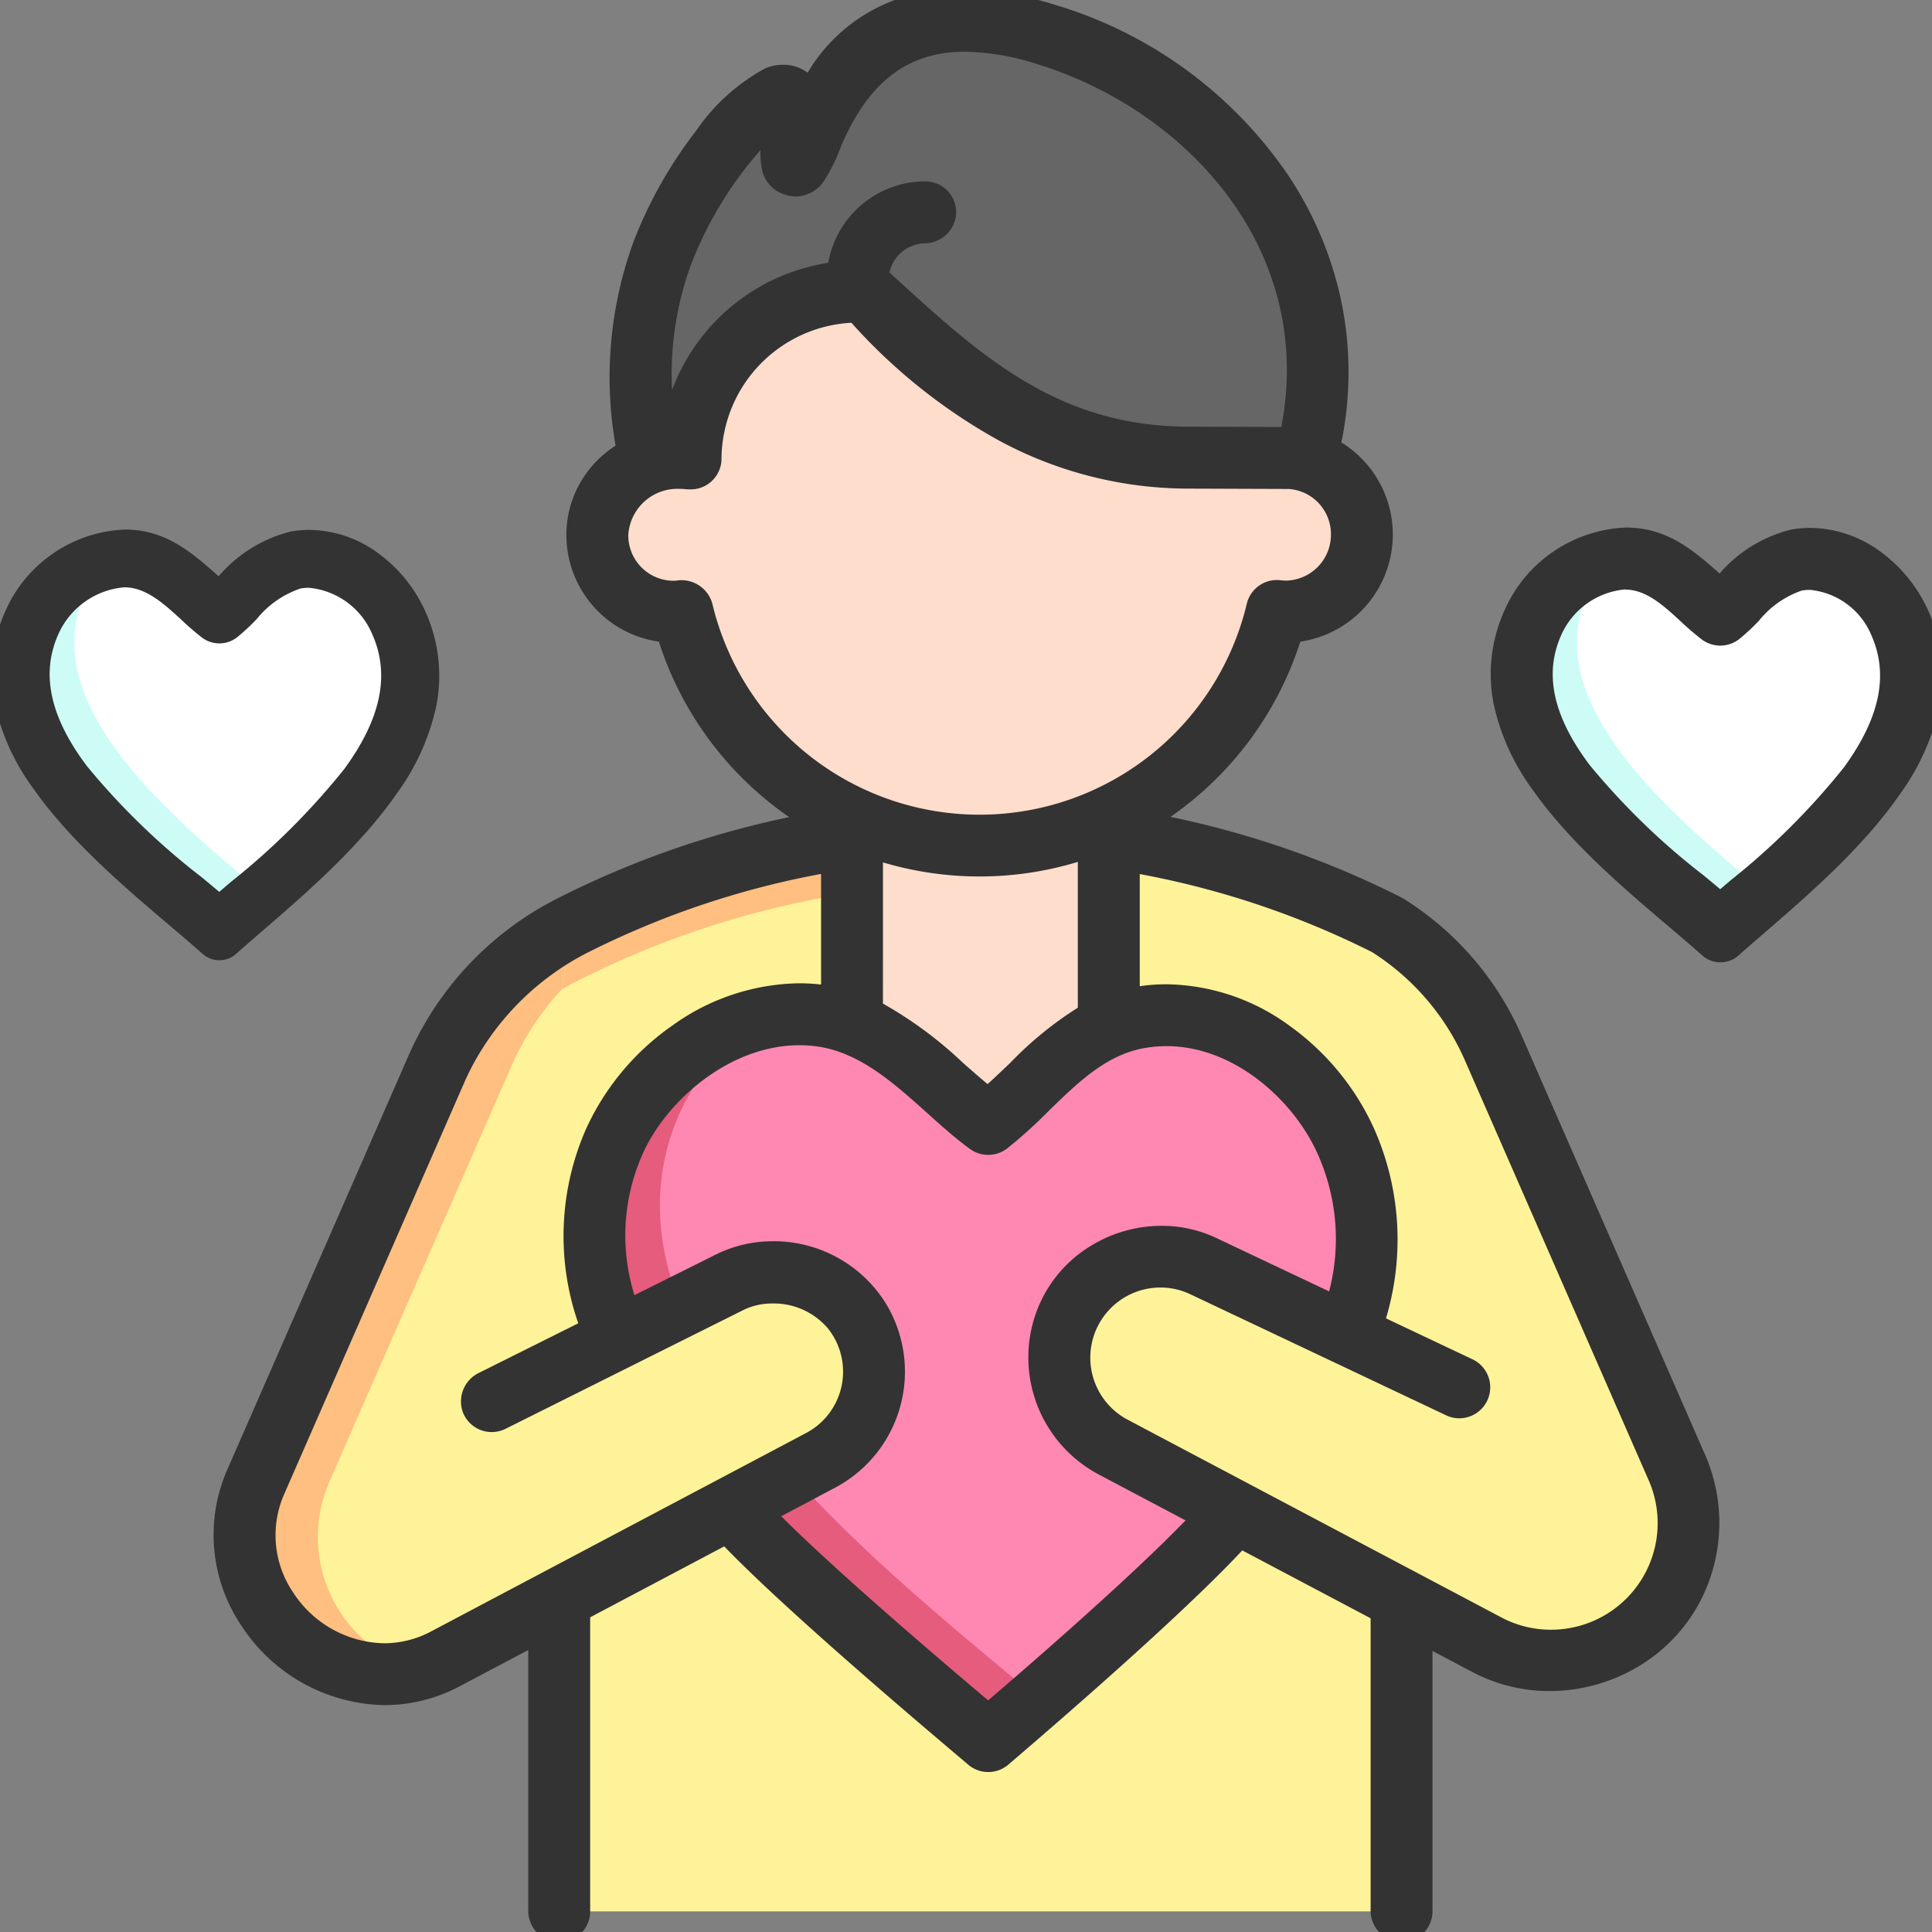 <svg xmlns="http://www.w3.org/2000/svg" xmlns:xlink="http://www.w3.org/1999/xlink" width="117" height="117" viewBox="0 0 117 117">
  <rect x="0" y="0" width="117" height="117" fill="#808080" stroke="none"/>
  <defs>
    <clipPath id="clip-path">
      <rect id="Rectángulo_401660" data-name="Rectángulo 401660" width="117" height="117" transform="translate(322.051 9711)" fill="#4635b1"/>
    </clipPath>
  </defs>
  <g id="Enmascarar_grupo_1098738" data-name="Enmascarar grupo 1098738" transform="translate(-322.051 -9711)" clip-path="url(#clip-path)">
    <g id="auto-aceptacion" transform="translate(322.051 9711.001)">
      <g id="Grupo_1101939" data-name="Grupo 1101939">
        <g id="Grupo_1101930" data-name="Grupo 1101930">
          <g id="Grupo_1101926" data-name="Grupo 1101926">
            <g id="Grupo_1101923" data-name="Grupo 1101923">
              <path id="Trazado_892693" data-name="Trazado 892693" d="M84.864,115.75V91.919l5.186-8.474V65.87A11,11,0,0,0,84,56.046a54.8,54.8,0,0,0-49.3,0A11,11,0,0,0,28.64,65.87V84.607l5.186,7.045v24.1" fill="#fff399"/>
            </g>
            <g id="Grupo_1101924" data-name="Grupo 1101924">
              <path id="Trazado_892694" data-name="Trazado 892694" d="M58.758,50.2a54.782,54.782,0,0,0-24.066,5.849A11,11,0,0,0,28.64,65.87v4.25c0-4.155,2.341-8.7,6.051-10.573a55.079,55.079,0,0,1,24.066-6.1Z" fill="#ffbf80"/>
            </g>
            <g id="Grupo_1101925" data-name="Grupo 1101925">
              <path id="Trazado_892695" data-name="Trazado 892695" d="M51.565,27.514H67.123v42.32H51.565Z" fill="#fdc"/>
            </g>
          </g>
          <g id="Grupo_1101929" data-name="Grupo 1101929">
            <g id="Grupo_1101927" data-name="Grupo 1101927">
              <path id="Trazado_892696" data-name="Trazado 892696" d="M79.061,27.825a20.131,20.131,0,0,0-.324-12.07C74.527,4.311,58.686-1.586,52.829,2.594c-3.075,2.195-4.016,7.691-4.75,7.458-.6-.191.462-3.717-.432-4.168-1.171-.59-5.559,4.165-7.556,9.432a22.747,22.747,0,0,0-.752,12.762,16.9,16.9,0,0,0,6.569,8.588C54.089,41.9,67.889,38.794,79.061,27.825Z" fill="#666"/>
            </g>
            <g id="Grupo_1101928" data-name="Grupo 1101928">
              <path id="Trazado_892697" data-name="Trazado 892697" d="M52.333,17.707l2.5,2.649a23.58,23.58,0,0,0,17.054,7.4l6.2.022a4.654,4.654,0,0,1-.213,9.3,4.533,4.533,0,0,1-.565-.039,18.524,18.524,0,0,1-36.027,0,4.53,4.53,0,0,1-.565.039,4.619,4.619,0,0,1-4.581-4.655c0-3.171,3-4.947,5.646-4.616a10.138,10.138,0,0,1,10.129-10.1Z" fill="#fdc"/>
            </g>
          </g>
        </g>
        <g id="Grupo_1101933" data-name="Grupo 1101933">
          <g id="Grupo_1101931" data-name="Grupo 1101931">
            <path id="Trazado_892698" data-name="Trazado 892698" d="M81.475,69.109c-2.079-4.633-7.158-8.375-12.465-7.469-4.049.691-6.136,4.111-9.191,6.447-3.236-2.356-5.954-5.979-10.126-6.548-5.246-.716-10.457,3-12.51,7.571C30.85,83.219,50.8,97.658,59.818,105.444,68.874,97.622,87.807,83.221,81.475,69.109Z" fill="#ff88b3"/>
          </g>
          <g id="Grupo_1101932" data-name="Grupo 1101932">
            <path id="Trazado_892699" data-name="Trazado 892699" d="M41.182,67.359a13.585,13.585,0,0,1,4.854-5.635,13.417,13.417,0,0,0-8.854,7.385C30.85,83.219,50.8,97.657,59.818,105.444c.919-.794,1.942-1.657,3.028-2.58C53.457,94.911,35.069,80.982,41.182,67.359Z" fill="#e55c7d"/>
          </g>
        </g>
        <g id="Grupo_1101936" data-name="Grupo 1101936">
          <g id="Grupo_1101934" data-name="Grupo 1101934">
            <path id="Trazado_892700" data-name="Trazado 892700" d="M29.739,84.859l14.42-7.192a6.054,6.054,0,0,1,5.514,10.779l-22.72,12.007a8.33,8.33,0,0,1-11.5-10.725l11.019-25.16a16.722,16.722,0,0,1,6.823-7.7l1.4-.824" fill="#fff399"/>
          </g>
          <g id="Grupo_1101935" data-name="Grupo 1101935">
            <path id="Trazado_892701" data-name="Trazado 892701" d="M33.294,56.87a16.72,16.72,0,0,0-6.824,7.7L15.451,89.728A8.333,8.333,0,0,0,25.326,101.1a8.337,8.337,0,0,1-5.374-11.376l11.019-25.16a16.726,16.726,0,0,1,3.057-4.66l.664-3.861Z" fill="#ffbf80"/>
          </g>
        </g>
        <g id="Grupo_1101938" data-name="Grupo 1101938">
          <g id="Grupo_1101937" data-name="Grupo 1101937">
            <path id="Trazado_892702" data-name="Trazado 892702" d="M88.362,84.029,72.841,76.691a6.121,6.121,0,0,0-5.46,10.953L90.046,99.622a8.33,8.33,0,0,0,11.5-10.725L90.427,63.5A16.72,16.72,0,0,0,84,56.046" fill="#fff399"/>
          </g>
        </g>
        <path id="Trazado_892703" data-name="Trazado 892703" d="M102.7,88.382l-11.116-25.4a17.9,17.9,0,0,0-6.909-8.02c-.017-.011-.035-.016-.053-.026s-.032-.022-.049-.031a55.839,55.839,0,0,0-15.353-5.114,19.976,19.976,0,0,0,9.052-11.509,5.924,5.924,0,0,0,2.253-11.163C83.208,15.067,75.052,4.391,63.753.9,57.962-.885,51.951-.342,49.018,5.5A1.857,1.857,0,0,0,46.6,4.7c-2.107.819-5.823,5.322-7.642,10.121A23.464,23.464,0,0,0,37.967,27.3a5.8,5.8,0,0,0-3.041,5.076,5.883,5.883,0,0,0,5.449,5.9A19.97,19.97,0,0,0,49.451,49.8a55.826,55.826,0,0,0-15.281,5.1,18.868,18.868,0,0,0-8.8,9.14L14.356,89.212c-3.543,8.1,5.427,16.462,13.225,12.337l5.034-2.663v16.808a1.287,1.287,0,0,0,1.126,1.3,1.25,1.25,0,0,0,1.373-1.245V97.564l8.871-4.693c3.876,4.147,14.123,12.716,15.043,13.512a1.249,1.249,0,0,0,1.633,0c.706-.611,10.5-8.931,14.434-13.272l8.533,4.514v18.069a1.286,1.286,0,0,0,1.127,1.3,1.25,1.25,0,0,0,1.372-1.245v-16.8l3.347,1.771A9.58,9.58,0,0,0,102.7,88.382ZM41.3,15.712a21.993,21.993,0,0,1,5.5-8.222c-.015.259-.037.521-.055.714-.11,1.279-.223,2.6,1,2.989,1.375.438,1.956-.968,2.573-2.455,2.456-5.92,6.576-7.338,12.709-5.445C73.083,6.4,80.463,15.7,78.105,26.485l-6.189-.022c-8.306-.03-13.05-4.538-18.714-9.722a2.845,2.845,0,0,1,2.773-2.628,1.3,1.3,0,0,0,1.3-1.092,1.25,1.25,0,0,0-1.239-1.409,5.348,5.348,0,0,0-5.316,4.867A11.424,11.424,0,0,0,40.644,26.5c-.091.007-.181.022-.272.033A20.868,20.868,0,0,1,41.3,15.712ZM42.531,36.7c-.236-.952-1.041-.909-1.777-.909a3.373,3.373,0,0,1-3.33-3.407,3.638,3.638,0,0,1,4.239-3.377,1.25,1.25,0,0,0,1.4-1.235,8.909,8.909,0,0,1,8.759-8.859c5.361,5.869,11.86,10.023,20.081,10.053l6.166.022a3.4,3.4,0,1,1-.588,6.772,1.251,1.251,0,0,0-1.369.939,17.262,17.262,0,0,1-33.585,0ZM65.9,51.328V61.391c-2.367,1.263-4.071,3.357-6.075,5.08-2.276-1.828-4.3-4.038-6.977-5.306v-9.8A19.823,19.823,0,0,0,65.9,51.328ZM26.413,99.339c-5.734,3.034-12.387-3.141-9.769-9.122L27.658,65.044a16.9,16.9,0,0,1,7.667-7.926,53.335,53.335,0,0,1,15.021-4.937v8.168c-5.864-1.09-11.907,2.962-14.267,8.225a15.623,15.623,0,0,0-.3,11.875L29.271,83.7a1.287,1.287,0,0,0-.658,1.589,1.249,1.249,0,0,0,1.725.674l14.414-7.2a5.01,5.01,0,0,1,5.876,1.292,4.828,4.828,0,0,1-1.506,7.267Zm33.431,4.453c-.717-.61-9.9-8.291-13.565-12.132l4.01-2.121a7.306,7.306,0,0,0-6.653-13.009l-5.6,2.795A12.941,12.941,0,0,1,38.36,69.6c1.74-3.881,6.4-7.5,11.2-6.848,3.9.533,6.565,4.144,9.552,6.321a1.256,1.256,0,0,0,1.5-.015c2.763-2.114,4.982-5.586,8.638-6.211,4.876-.832,9.364,2.858,11.11,6.752a13.367,13.367,0,0,1,.551,9.495L73.4,75.54a7.373,7.373,0,0,0-6.575,13.2L72.812,91.9c-3.724,4.032-12.494,11.481-12.968,11.887Zm40.288-8.138a7.091,7.091,0,0,1-9.49,2.854L67.989,86.525A4.872,4.872,0,0,1,72.328,77.8l15.513,7.342a1.25,1.25,0,0,0,1.068-2.261l-5.724-2.709a16.069,16.069,0,0,0-.554-11.6c-2.38-5.309-8.289-9.4-14.235-8.108V52.182a53.35,53.35,0,0,1,15,4.925,15.408,15.408,0,0,1,5.9,6.874l11.116,25.4A7.152,7.152,0,0,1,100.132,95.654Z" fill="#333"/>
        <path id="Trazado_892703_-_Contorno" data-name="Trazado 892703 - Contorno" d="M33.865,117.624c-.061,0-.122,0-.183-.009a1.919,1.919,0,0,1-1.692-1.921V99.924L27.873,102.1a9.721,9.721,0,0,1-4.585,1.16A10.564,10.564,0,0,1,14.6,98.418a9.816,9.816,0,0,1-.819-9.456L24.8,63.789a19.425,19.425,0,0,1,9.09-9.448,56.491,56.491,0,0,1,13.9-4.858A20.549,20.549,0,0,1,39.9,38.857a6.521,6.521,0,0,1-5.6-6.476,6.336,6.336,0,0,1,.914-3.279,6.559,6.559,0,0,1,2.065-2.115,23.947,23.947,0,0,1,1.1-12.385,26.717,26.717,0,0,1,3.8-6.715,11.934,11.934,0,0,1,4.2-3.767,2.916,2.916,0,0,1,1.047-.2,2.433,2.433,0,0,1,1.483.481A10.277,10.277,0,0,1,58.253-.626a19.392,19.392,0,0,1,5.684.931A26.088,26.088,0,0,1,77.9,10.449,21.8,21.8,0,0,1,81.238,18.3a21.2,21.2,0,0,1-.005,8.492,6.555,6.555,0,0,1-2.486,12.064,20.555,20.555,0,0,1-7.865,10.612,56.5,56.5,0,0,1,13.974,4.873l0,0a.806.806,0,0,1,.072.042.792.792,0,0,1,.072.04,18.53,18.53,0,0,1,7.153,8.3l11.116,25.4a10.3,10.3,0,0,1-.4,9.025,10.03,10.03,0,0,1-3.844,3.883,10.5,10.5,0,0,1-5.187,1.377,9.992,9.992,0,0,1-4.657-1.145l-2.43-1.285v15.763a1.877,1.877,0,0,1-1.874,1.876c-.06,0-.121,0-.182-.009a1.919,1.919,0,0,1-1.692-1.92V98L75.231,93.89c-2.492,2.674-7.39,7.166-13.881,12.728l-.278.238-.036.029a1.869,1.869,0,0,1-2.38,0l-.035-.029c-.107-.093-.353-.3-.693-.589C55.3,104.04,47.47,97.4,43.859,93.646L35.74,97.941v17.808A1.877,1.877,0,0,1,33.865,117.624Zm-.624-19.775v17.846a.66.66,0,0,0,.561.676.627.627,0,0,0,.688-.623V97.188L44.116,92.1l.326.349c3.391,3.627,11.6,10.583,14.293,12.869q.5.428.683.581a.626.626,0,0,0,.854,0l.263-.226a184.937,184.937,0,0,0,14.1-12.977l.326-.36,9.295,4.917v18.445a.66.66,0,0,0,.561.676.627.627,0,0,0,.688-.623V97.91l4.264,2.256a8.738,8.738,0,0,0,4.072,1,8.929,8.929,0,0,0,8.288-12.534l-11.116-25.4A17.282,17.282,0,0,0,84.371,55.5c-.017-.008-.037-.018-.061-.032l-.045-.028A55.269,55.269,0,0,0,69.111,50.4l-1.674-.3,1.469-.857A19.308,19.308,0,0,0,77.675,38.1l.125-.415.432-.028a5.3,5.3,0,0,0,2.009-9.983l-.43-.22.105-.472c2.427-10.9-4.6-21.852-16.348-25.478A18.151,18.151,0,0,0,58.253.624a9,9,0,0,0-8.677,5.151l-.561,1.116-.557-1.117a1.106,1.106,0,0,0-1.036-.6,1.654,1.654,0,0,0-.594.114c-1.945.756-5.55,5.184-7.284,9.76A22.863,22.863,0,0,0,38.583,27.2l.076.439-.39.215a5.2,5.2,0,0,0-2.719,4.529,5.259,5.259,0,0,0,4.865,5.272l.432.028.125.415a19.3,19.3,0,0,0,8.792,11.162l1.471.855-1.674.3a55.257,55.257,0,0,0-15.111,5.044,18.173,18.173,0,0,0-8.508,8.833L14.928,89.463a8.586,8.586,0,0,0,.72,8.271,9.3,9.3,0,0,0,7.641,4.279,8.484,8.484,0,0,0,4-1.015Zm26.6,6.764-.406-.345-.3-.253c-6.478-5.462-11.081-9.585-13.313-11.924l-.57-.6L50,88.985a6.7,6.7,0,0,0,2.612-9.344,6.729,6.729,0,0,0-5.8-3.227,6.425,6.425,0,0,0-2.9.673l-6.245,3.118-.227-.686a13.516,13.516,0,0,1,.345-10.177,12.963,12.963,0,0,1,4.191-5.052,10.99,10.99,0,0,1,6.436-2.242,9.071,9.071,0,0,1,1.223.083c2.949.4,5.168,2.393,7.314,4.317.862.773,1.676,1.5,2.521,2.118a.627.627,0,0,0,.372.12.616.616,0,0,0,.378-.127,27.292,27.292,0,0,0,2.4-2.166c1.864-1.819,3.792-3.7,6.515-4.165a8.96,8.96,0,0,1,1.5-.127A10.407,10.407,0,0,1,76.9,64.344a13.129,13.129,0,0,1,4.022,5,13.943,13.943,0,0,1,.581,9.923l-.2.707-8.172-3.867a6.459,6.459,0,0,0-2.785-.62,6.891,6.891,0,0,0-6.222,3.942,6.77,6.77,0,0,0,2.993,8.755l6.709,3.549-.551.6c-3.355,3.632-10.752,10-12.939,11.868ZM47.311,91.821c2.351,2.359,6.747,6.272,12.531,11.151,2.361-2.02,8.6-7.422,11.952-10.9l-5.264-2.785a8.022,8.022,0,0,1-3.548-10.375,7.844,7.844,0,0,1,3.035-3.439,8.2,8.2,0,0,1,4.327-1.24,7.7,7.7,0,0,1,3.32.74l6.827,3.231a12.57,12.57,0,0,0-.708-8.352c-1.448-3.231-5.054-6.5-9.142-6.5a7.707,7.707,0,0,0-1.293.11c-2.339.4-4.046,2.065-5.853,3.827a28.626,28.626,0,0,1-2.51,2.264,1.881,1.881,0,0,1-2.246.024c-.9-.653-1.772-1.438-2.619-2.2-2.006-1.8-4.08-3.658-6.649-4.009a7.818,7.818,0,0,0-1.054-.071c-4.253,0-8.062,3.378-9.486,6.555a12.124,12.124,0,0,0-.511,8.581l4.939-2.466a7.771,7.771,0,0,1,3.454-.8A7.984,7.984,0,0,1,53.686,79a7.954,7.954,0,0,1-3.1,11.085ZM23.26,100.762A7.989,7.989,0,0,1,16.691,97.1a7.4,7.4,0,0,1-.619-7.132L27.086,64.793a17.482,17.482,0,0,1,7.934-8.22l.025-.013a54,54,0,0,1,15.2-4.995l.73-.125V61.1l-.739-.137A10.065,10.065,0,0,0,48.4,60.8c-4.721,0-9.662,3.379-11.748,8.034a15.028,15.028,0,0,0-.277,11.414l.181.519-7,3.5a.661.661,0,0,0-.354.805.624.624,0,0,0,.585.405.614.614,0,0,0,.277-.066l14.414-7.2a5.193,5.193,0,0,1,2.31-.521,5.569,5.569,0,0,1,4.338,1.987A5.486,5.486,0,0,1,52.184,84.2a5.423,5.423,0,0,1-2.769,3.674L26.705,99.891A7.3,7.3,0,0,1,23.26,100.762ZM35.619,57.67a16.277,16.277,0,0,0-7.388,7.624L17.217,90.467a6.174,6.174,0,0,0,.52,5.947,6.728,6.728,0,0,0,5.523,3.1,6.066,6.066,0,0,0,2.861-.725L48.83,86.774a4.2,4.2,0,0,0,1.306-6.33,4.3,4.3,0,0,0-3.353-1.507,3.939,3.939,0,0,0-1.752.389l-14.414,7.2a1.873,1.873,0,0,1-2.588-1.009,1.92,1.92,0,0,1,.963-2.372l6.027-3.009a16.109,16.109,0,0,1,.491-11.814,15.449,15.449,0,0,1,5.2-6.213A13.437,13.437,0,0,1,48.4,59.546a11.394,11.394,0,0,1,1.323.077v-6.7A52.743,52.743,0,0,0,35.619,57.67ZM93.91,99.943a7.64,7.64,0,0,1-3.559-.883L67.7,87.077a5.492,5.492,0,0,1-2.8-3.688,5.553,5.553,0,0,1,1.03-4.565A5.514,5.514,0,0,1,72.6,77.238L88.109,84.58a.617.617,0,0,0,.266.06.626.626,0,0,0,.268-1.191l-6.213-2.94.159-.517a15.473,15.473,0,0,0-.527-11.16c-2.106-4.7-6.8-7.979-11.422-7.979a9.945,9.945,0,0,0-2.11.226l-.758.165v-9.8l.73.125a54.016,54.016,0,0,1,15.172,4.983l.027.014.026.016a16.035,16.035,0,0,1,6.14,7.152l11.116,25.4A7.706,7.706,0,0,1,93.91,99.943ZM70.268,77.97a4.249,4.249,0,0,0-1.987,8L90.935,97.956a6.385,6.385,0,0,0,2.975.737,6.456,6.456,0,0,0,5.929-9.057l-11.116-25.4a14.789,14.789,0,0,0-5.637-6.58,52.758,52.758,0,0,0-14.064-4.724v6.791a11.214,11.214,0,0,1,1.618-.117,12.876,12.876,0,0,1,7.508,2.552A15.571,15.571,0,0,1,83.2,68.319a16.574,16.574,0,0,1,.733,11.518l5.242,2.481a1.876,1.876,0,0,1-.8,3.571,1.858,1.858,0,0,1-.8-.18L72.061,78.367A4.214,4.214,0,0,0,70.268,77.97ZM59.837,67.283l-.405-.325c-.659-.53-1.3-1.1-1.926-1.643a21.717,21.717,0,0,0-4.927-3.585l-.358-.169V50.483l.831.29a19.2,19.2,0,0,0,12.637-.033l.834-.3V61.766l-.331.177A19.107,19.107,0,0,0,62.06,65.25c-.588.565-1.2,1.15-1.829,1.695ZM53.47,60.776a24.412,24.412,0,0,1,4.86,3.6c.482.424.977.859,1.477,1.275.471-.424.934-.869,1.385-1.3a21.688,21.688,0,0,1,4.08-3.326v-8.83a20.5,20.5,0,0,1-11.8.03Zm5.853-10.19a17.968,17.968,0,0,1-17.4-13.738c-.086-.348-.212-.435-.988-.435h-.182A4,4,0,0,1,36.8,32.382a3.83,3.83,0,0,1,1.374-2.941,4.659,4.659,0,0,1,2.995-1.092,4.577,4.577,0,0,1,.535.031c.486,0,.676-.169.74-.651a9.534,9.534,0,0,1,9.376-9.443l.28,0,.189.207c6.03,6.6,12.448,9.824,19.622,9.85l6.2.023a4.03,4.03,0,0,1,2.577,6.853,3.858,3.858,0,0,1-3.278,1.164.64.64,0,0,0-.076,0,.624.624,0,0,0-.608.474A17.968,17.968,0,0,1,59.323,50.586ZM40.936,35.163a1.938,1.938,0,0,1,2.2,1.384,16.637,16.637,0,0,0,32.372,0,1.872,1.872,0,0,1,1.821-1.422,1.9,1.9,0,0,1,.231.014,2.615,2.615,0,0,0,.33.021A2.78,2.78,0,0,0,80.6,32.382a2.744,2.744,0,0,0-2.544-2.771l-6.149-.022A24.155,24.155,0,0,1,60.5,26.679a34.106,34.106,0,0,1-8.94-7.134,8.307,8.307,0,0,0-7.867,8.229v.035l0,.035a1.865,1.865,0,0,1-2,1.787H41.62l-.036,0a3.317,3.317,0,0,0-.417-.026,2.98,2.98,0,0,0-3.118,2.783,2.747,2.747,0,0,0,2.705,2.782Zm-1.085-7.94-.1-.6a21.5,21.5,0,0,1,.957-11.137,22.48,22.48,0,0,1,5.683-8.483L47.5,6.1l-.084,1.43c-.015.259-.037.516-.056.732-.123,1.429-.107,2.125.563,2.339a.988.988,0,0,0,.3.052c.619,0,1.051-1.041,1.508-2.143l0-.007c1.847-4.452,4.7-6.616,8.713-6.616A16.152,16.152,0,0,1,63.2,2.7a23.677,23.677,0,0,1,12.533,8.959,19.231,19.231,0,0,1,3.035,6.964,18.867,18.867,0,0,1-.053,8l-.108.493-6.694-.024c-8.373-.03-13.194-4.446-18.776-9.559L52.556,17l.023-.3a3.47,3.47,0,0,1,3.384-3.206.677.677,0,0,0,.689-.544.625.625,0,0,0-.619-.708,4.747,4.747,0,0,0-4.694,4.3l-.046.511-.51.055a10.838,10.838,0,0,0-9.519,9.468l-.059.509-.511.042c-.047,0-.1.011-.156.019l-.091.012ZM53.867,16.5l.116.106c5.391,4.938,10.047,9.2,17.936,9.231l5.677.02c2.072-10.793-5.789-19.2-14.764-21.968a14.939,14.939,0,0,0-4.388-.758c-3.5,0-5.9,1.857-7.559,5.845l0,.007a10.391,10.391,0,0,1-.919,1.866A2.1,2.1,0,0,1,48.219,11.9a2.23,2.23,0,0,1-.674-.111,2.011,2.011,0,0,1-1.419-1.63,4.667,4.667,0,0,1-.073-1.065,22.885,22.885,0,0,0-4.171,6.841A19.259,19.259,0,0,0,40.7,23.616a12.052,12.052,0,0,1,9.458-7.7,5.974,5.974,0,0,1,5.872-4.934,1.875,1.875,0,0,1,1.86,2.111,1.93,1.93,0,0,1-1.9,1.641A2.236,2.236,0,0,0,53.867,16.5Z" fill="#333"/>
      </g>
      <g id="Grupo_1101942" data-name="Grupo 1101942">
        <g id="Grupo_1101940" data-name="Grupo 1101940">
          <path id="Trazado_892704" data-name="Trazado 892704" d="M115.112,37.773c-1.044-2.369-3.6-4.283-6.262-3.819-2.034.353-3.082,2.1-4.617,3.3-1.626-1.2-2.991-3.057-5.087-3.348-2.635-.367-5.253,1.532-6.284,3.872-3.181,7.215,6.842,14.6,11.371,18.58,4.549-4,14.06-11.364,10.879-18.58Z" fill="#fff"/>
        </g>
        <g id="Grupo_1101941" data-name="Grupo 1101941">
          <path id="Trazado_892705" data-name="Trazado 892705" d="M96.112,36.023a6.77,6.77,0,0,1,1.458-2.078,6.721,6.721,0,0,0-4.708,3.828c-3.181,7.215,6.843,14.6,11.371,18.58.765-.673,1.67-1.44,2.632-2.286-4.754-4.085-13.8-11.141-10.752-18.043Z" fill="#cdfcf6"/>
        </g>
        <path id="Trazado_892706" data-name="Trazado 892706" d="M103.52,57.408C98.289,52.757,88,45.563,91.673,37.231a7.61,7.61,0,0,1,7.6-4.608c2.013.28,3.433,1.684,4.885,2.953,1.31-1.25,2.546-2.568,4.428-2.895,3.422-.6,6.422,1.838,7.616,4.549,3.662,8.245-6.12,15.537-11.355,20.177a1.023,1.023,0,0,1-1.323,0ZM98.431,35.066A5.3,5.3,0,0,0,93.96,38.24c-2.858,6.49,6.133,12.929,10.22,16.428,4.089-3.544,12.562-10,9.732-16.428-.783-1.777-2.762-3.462-4.9-3.094-1.621.282-2.868,2.124-4.061,3.053a1.248,1.248,0,0,1-1.511.018c-1.506-1.117-2.934-3.15-5.007-3.15Z" fill="#333"/>
        <path id="Trazado_892706_-_Contorno" data-name="Trazado 892706 - Contorno" d="M104.181,58.275a1.614,1.614,0,0,1-1.076-.4c-.615-.547-1.3-1.132-2.032-1.751-2.69-2.284-6.037-5.127-8.259-8.3a13.667,13.667,0,0,1-2.349-5.141,9.336,9.336,0,0,1,.637-5.7,8.4,8.4,0,0,1,7.365-5.036,6.47,6.47,0,0,1,.89.061c2,.278,3.415,1.516,4.78,2.723a8.357,8.357,0,0,1,4.34-2.662,6.723,6.723,0,0,1,1.154-.1,7.262,7.262,0,0,1,4.375,1.534,8.949,8.949,0,0,1,2.766,3.479,9.553,9.553,0,0,1,.668,5.819,14.082,14.082,0,0,1-2.366,5.267c-2.241,3.257-5.585,6.146-8.272,8.467-.547.472-1.063.918-1.542,1.343A1.619,1.619,0,0,1,104.181,58.275ZM98.466,33.193a7.113,7.113,0,0,0-6.221,4.29C89.2,44.4,96.529,50.626,101.882,55.172c.734.624,1.428,1.213,2.054,1.769a.372.372,0,0,0,.245.084.377.377,0,0,0,.248-.086c.485-.43,1-.879,1.554-1.353,2.633-2.274,5.91-5.1,8.06-8.229,2.441-3.548,2.96-6.777,1.585-9.872-.906-2.057-3.169-4.269-6-4.269a5.472,5.472,0,0,0-.939.082,7.514,7.514,0,0,0-3.791,2.43l-.314.3-.413.394-.43-.376-.4-.35c-1.3-1.145-2.519-2.227-4.163-2.455A5.217,5.217,0,0,0,98.466,33.193Zm5.716,22.3-.409-.35c-.413-.354-.883-.743-1.379-1.154a43.722,43.722,0,0,1-7.134-6.925,12.577,12.577,0,0,1-2.228-4.339,7.113,7.113,0,0,1,.357-4.737,5.915,5.915,0,0,1,5.043-3.546c1.751,0,3.051,1.2,4.2,2.255a15.175,15.175,0,0,0,1.181,1.019.623.623,0,0,0,.755-.009,12.5,12.5,0,0,0,1.068-.994,6.635,6.635,0,0,1,3.27-2.182,4.161,4.161,0,0,1,.705-.06,5.719,5.719,0,0,1,4.876,3.518,7.333,7.333,0,0,1,.383,4.811,12.881,12.881,0,0,1-2.2,4.423,44.165,44.165,0,0,1-7.043,7.034c-.367.313-.714.608-1.033.884Zm-5.751-19.8a4.684,4.684,0,0,0-3.9,2.8c-1.032,2.343-.467,4.9,1.727,7.822a42.765,42.765,0,0,0,6.932,6.713c.344.285.675.559.985.82l.636-.542a43.191,43.191,0,0,0,6.843-6.819c2.184-2.993,2.736-5.608,1.685-7.994a4.494,4.494,0,0,0-3.732-2.772,2.9,2.9,0,0,0-.492.042,5.7,5.7,0,0,0-2.6,1.834,13.342,13.342,0,0,1-1.183,1.1,1.881,1.881,0,0,1-1.151.4,1.861,1.861,0,0,1-1.116-.369,16.305,16.305,0,0,1-1.283-1.1c-1.027-.946-2.089-1.924-3.351-1.924Z" fill="#333"/>
      </g>
      <g id="Grupo_1101945" data-name="Grupo 1101945">
        <g id="Grupo_1101943" data-name="Grupo 1101943">
          <path id="Trazado_892707" data-name="Trazado 892707" d="M24.112,37.773c-1.044-2.369-3.6-4.283-6.262-3.819-2.034.353-3.082,2.1-4.617,3.3-1.625-1.2-2.991-3.057-5.087-3.348-2.635-.367-5.253,1.532-6.284,3.872-3.18,7.215,6.842,14.6,11.371,18.58,4.549-4,14.06-11.364,10.879-18.58Z" fill="#fff"/>
        </g>
        <g id="Grupo_1101944" data-name="Grupo 1101944">
          <path id="Trazado_892708" data-name="Trazado 892708" d="M5.112,36.023A6.77,6.77,0,0,1,6.57,33.944a6.721,6.721,0,0,0-4.708,3.828c-3.18,7.215,6.843,14.6,11.371,18.58.765-.673,1.67-1.44,2.632-2.286-4.754-4.085-13.8-11.141-10.752-18.043Z" fill="#cdfcf6"/>
        </g>
        <path id="Trazado_892709" data-name="Trazado 892709" d="M12.621,57.408C7.389,52.757-2.9,45.563.774,37.231a7.61,7.61,0,0,1,7.6-4.608c2.013.28,3.432,1.684,4.885,2.953,1.31-1.25,2.546-2.568,4.428-2.895,3.422-.6,6.422,1.838,7.616,4.549,3.662,8.245-6.12,15.537-11.355,20.177a1.023,1.023,0,0,1-1.323,0ZM7.532,35.066A5.3,5.3,0,0,0,3.06,38.24C.2,44.73,9.193,51.169,13.28,54.668c4.089-3.544,12.562-10,9.732-16.428-.782-1.777-2.762-3.462-4.9-3.094-1.622.282-2.867,2.124-4.061,3.053a1.248,1.248,0,0,1-1.511.018c-1.506-1.117-2.933-3.15-5.007-3.15Z" fill="#333"/>
        <path id="Trazado_892709_-_Contorno" data-name="Trazado 892709 - Contorno" d="M13.282,58.15a1.489,1.489,0,0,1-.993-.369c-.616-.548-1.305-1.133-2.035-1.752C7.57,53.75,4.23,50.912,2.017,47.75A13.546,13.546,0,0,1-.313,42.656a9.213,9.213,0,0,1,.629-5.627,8.267,8.267,0,0,1,7.25-4.961,6.344,6.344,0,0,1,.873.06c1.98.275,3.389,1.522,4.753,2.727l.048.043A8.432,8.432,0,0,1,17.6,32.189a6.6,6.6,0,0,1,1.132-.1,7.138,7.138,0,0,1,4.3,1.509,8.822,8.822,0,0,1,2.726,3.43,9.43,9.43,0,0,1,.659,5.745,13.961,13.961,0,0,1-2.346,5.221c-2.232,3.244-5.569,6.127-8.251,8.443-.547.472-1.064.919-1.544,1.344A1.494,1.494,0,0,1,13.282,58.15ZM7.567,33.068a7.241,7.241,0,0,0-6.335,4.364c-3.084,7,4.288,13.263,9.67,17.835.734.623,1.427,1.212,2.052,1.767a.5.5,0,0,0,.328.116.5.5,0,0,0,.331-.117c.485-.429,1-.878,1.553-1.352,2.638-2.279,5.922-5.115,8.081-8.253,2.468-3.587,2.99-6.856,1.6-9.994-.922-2.093-3.227-4.343-6.112-4.343a5.6,5.6,0,0,0-.961.084,7.606,7.606,0,0,0-3.856,2.463l-.313.3-.33.315-.344-.3-.4-.349c-1.31-1.158-2.547-2.252-4.228-2.485A5.342,5.342,0,0,0,7.567,33.068Zm5.716,22.26-.327-.28c-.414-.355-.884-.744-1.381-1.155a43.626,43.626,0,0,1-7.114-6.9,12.454,12.454,0,0,1-2.207-4.3,6.991,6.991,0,0,1,.35-4.656,5.785,5.785,0,0,1,4.929-3.472c1.7,0,2.983,1.18,4.114,2.222a15.263,15.263,0,0,0,1.191,1.027.748.748,0,0,0,.906-.011,12.579,12.579,0,0,0,1.079-1,6.545,6.545,0,0,1,3.2-2.148,4.035,4.035,0,0,1,.684-.059,5.591,5.591,0,0,1,4.761,3.443,7.211,7.211,0,0,1,.376,4.731,12.759,12.759,0,0,1-2.182,4.379,44.067,44.067,0,0,1-7.023,7.012c-.367.313-.715.608-1.034.885ZM7.532,35.566a4.815,4.815,0,0,0-4.014,2.875c-1.052,2.388-.482,4.988,1.742,7.947a42.86,42.86,0,0,0,6.952,6.734c.374.31.733.607,1.066.888q.342-.294.716-.611a43.289,43.289,0,0,0,6.863-6.84c2.213-3.032,2.769-5.687,1.7-8.118a4.623,4.623,0,0,0-3.846-2.846,3.03,3.03,0,0,0-.513.044,5.779,5.779,0,0,0-2.667,1.869,13.255,13.255,0,0,1-1.172,1.085,1.756,1.756,0,0,1-1.074.369,1.737,1.737,0,0,1-1.042-.344,16.209,16.209,0,0,1-1.273-1.1C9.924,36.561,8.843,35.566,7.532,35.566Z" fill="#333"/>
      </g>
    </g>
  </g>
</svg>
